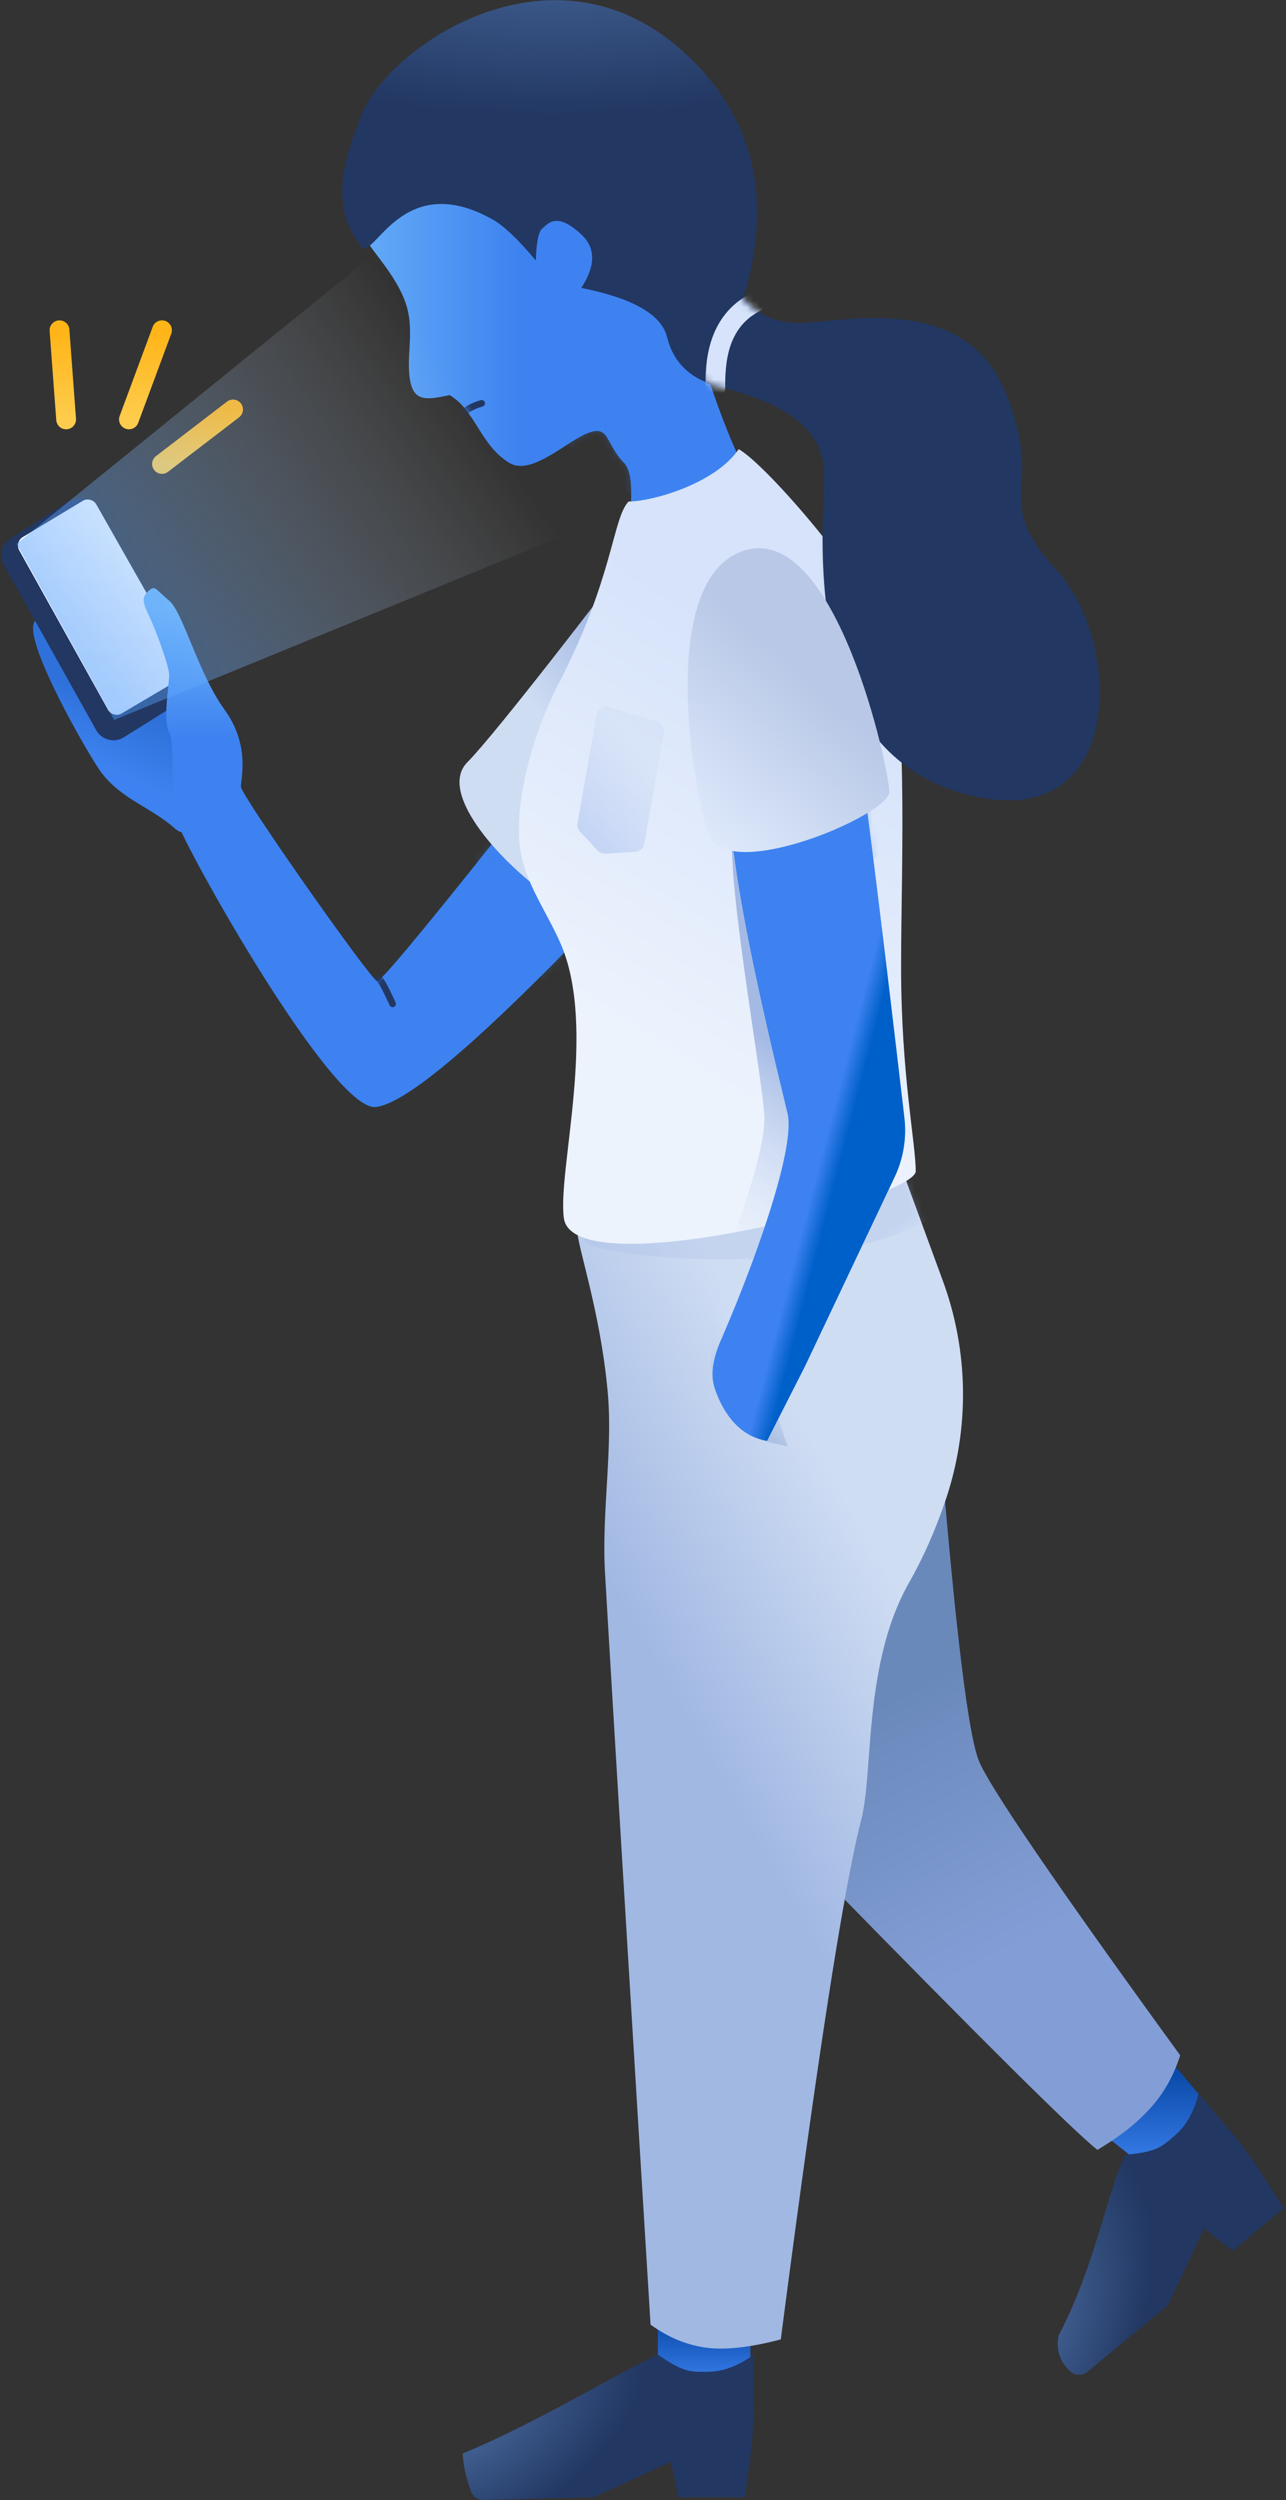 <svg xmlns="http://www.w3.org/2000/svg" xmlns:xlink="http://www.w3.org/1999/xlink" width="195" height="379" viewBox="0 0 195 379">
    <rect x="0" y="0" width="195" height="379" fill="#333333" stroke="none"/>
    <defs>
        <linearGradient id="a" x1="50%" x2="50%" y1="0%" y2="100%">
            <stop offset="0%" stop-color="#003F9B"/>
            <stop offset="100%" stop-color="#3D82F0"/>
        </linearGradient>
        <linearGradient id="b" x1="50%" x2="50%" y1="0%" y2="100%">
            <stop offset="0%" stop-color="#003F9B"/>
            <stop offset="100%" stop-color="#3D82F0"/>
        </linearGradient>
        <linearGradient id="c" x1="40.708%" x2="53.063%" y1="28.846%" y2="71.337%">
            <stop offset="0%" stop-color="#6A89BB"/>
            <stop offset="100%" stop-color="#839ED6"/>
        </linearGradient>
        <linearGradient id="e" x1="67.923%" x2="50%" y1="27.714%" y2="59.286%">
            <stop offset="0%" stop-color="#CFDDF3"/>
            <stop offset="100%" stop-color="#A1B8E3"/>
        </linearGradient>
        <path id="d" d="M.32 10.874c0 2.308 3.524 12.311 4.615 24.53.769 8.604-.933 18.306-.423 27.192.822 14.338 3.126 52.365 6.91 114.082 2.581 1.882 5.326 3.04 8.235 3.472 2.91.432 6.747.024 11.513-1.224 5.479-42.193 9.542-68.444 12.19-78.755 1.913-7.446.274-23.686 7.296-36.04 2.039-3.585 3.834-7.617 5.386-12.094a50 50 0 0 0-.3-33.6L49.002.067C16.547 4.649.32 8.252.32 10.874z"/>
        <linearGradient id="f" x1="89.265%" x2="79.854%" y1="51.697%" y2="48.758%">
            <stop offset="0%" stop-color="#CFDDF3" stop-opacity=".478"/>
            <stop offset="100%" stop-color="#A1B8E3"/>
        </linearGradient>
        <linearGradient id="h" x1="62.376%" x2="50%" y1="45.116%" y2="88.615%">
            <stop offset="0%" stop-color="#CFDDF3" stop-opacity=".174"/>
            <stop offset="100%" stop-color="#5477B8"/>
        </linearGradient>
        <radialGradient id="i" cx="100%" r="74.649%" fx="100%" fy="50%" gradientTransform="matrix(-.252 .872 -.83 -.906 1.667 .081)">
            <stop offset="0%" stop-color="#47689B"/>
            <stop offset="100%" stop-color="#223762"/>
        </radialGradient>
        <radialGradient id="j" cx="100%" r="75.182%" fx="100%" fy="50%" gradientTransform="matrix(-.25 .866 -.8 -.926 1.65 .097)">
            <stop offset="0%" stop-color="#47689B"/>
            <stop offset="100%" stop-color="#223762"/>
        </radialGradient>
        <linearGradient id="l" x1="-12.942%" x2="41.834%" y1="66.139%" y2="66.139%">
            <stop offset="0%" stop-color="#70B8F9"/>
            <stop offset="100%" stop-color="#3D82F0"/>
        </linearGradient>
        <path id="k" d="M.44 15.752c.517 1.617 5.129 5.941 6.253 10.787.668 2.882.164 5.77.164 7.996 0 5.967 1.977 5.74 6.18 4.836 3.934 2.328 4.619 7.543 9.014 10.255 4.395 2.713 11.987-7.1 14.492-4.304.818.914 1.287 2.66 2.926 4.304 1.138 1.142 1.397 4.183.777 9.122C50.172 57.295 55.7 53.92 56.83 48.625 55 44.94 50.762 33.491 50.762 30.367c0-3.124 7-15.04-12.078-26.603C19.604-7.798-.385 13.174.44 15.752z"/>
        <linearGradient id="n" x1="62.073%" x2="55.49%" y1="50%" y2="72.78%">
            <stop offset="0%" stop-color="#2F71DA"/>
            <stop offset="100%" stop-color="#3D82F0"/>
        </linearGradient>
        <linearGradient id="o" x1="50%" x2="50%" y1="100%" y2="0%">
            <stop offset="0%" stop-color="#EDF3FD"/>
            <stop offset="100%" stop-color="#FFF"/>
        </linearGradient>
        <linearGradient id="q" x1="9.159%" x2="9.159%" y1="3.89%" y2="28.683%">
            <stop offset="0%" stop-color="#70B8F9"/>
            <stop offset="100%" stop-color="#3D82F0"/>
        </linearGradient>
        <path id="p" d="M53.744 37.94C42.248 52.395 36.214 59.623 35.64 59.623c-.86 0-20.663-28.185-20.663-29.472 0-1.287 1.412-6.333-2.506-11.716C8.55 13.052 6.159 3.623 4.097 1.945 2.035.265 2.02-.466.984.443c-1.037.908-.97 1.686 0 3.669s3.113 7.68 3.113 9.147c0 1.467-.992 6.691 0 8.68.992 1.99.044 9.73 1.275 13.675 1.232 3.943 23.555 43.953 30.105 43.094 4.367-.573 14.263-8.77 29.69-24.591 2.388-6.973 1.622-11.763-2.299-14.37-3.92-2.609-6.962-3.211-9.124-1.808z"/>
        <linearGradient id="s" x1="35.441%" x2="58.769%" y1="45.316%" y2="16.957%">
            <stop offset="0%" stop-color="#CFDDF3"/>
            <stop offset="100%" stop-color="#A1B8E3"/>
        </linearGradient>
        <linearGradient id="t" x1="40.201%" x2="55.303%" y1="73.265%" y2="21.608%">
            <stop offset="0%" stop-color="#EDF3FD"/>
            <stop offset="100%" stop-color="#D6E3FA"/>
        </linearGradient>
        <linearGradient id="u" x1="45.508%" x2="55.091%" y1="107.033%" y2="58.252%">
            <stop offset="0%" stop-color="#D1DEF3" stop-opacity=".126"/>
            <stop offset="100%" stop-color="#A4BAE4"/>
        </linearGradient>
        <radialGradient id="v" cy="0%" r="40.916%" fx="50%" fy="0%" gradientTransform="matrix(0 1 -2.462 0 .5 -.5)">
            <stop offset="0%" stop-color="#47689B"/>
            <stop offset="100%" stop-color="#223762"/>
        </radialGradient>
        <path id="w" d="M5.45.596c0 1.579 3.516 6.322 9.813 6.322 6.297 0 25.143-4.893 31.39 10.403 6.248 15.297-2.376 16.016 7.801 27.065C64.631 55.435 65.02 85.347 40.141 78.194 15.263 71.04 19.184 38.526 19.184 29.85c0-8.675-9.35-11.776-17.74-13.732C-3.13 6.918 5.45-.982 5.45.596z"/>
        <linearGradient id="z" x1="53.564%" x2="48.149%" y1="76.341%" y2="70.935%">
            <stop offset="0%" stop-color="#0060C9"/>
            <stop offset="100%" stop-color="#3D82F0"/>
        </linearGradient>
        <path id="y" d="M11.639 60.144C10.09 53.527 1.127 18.137 3.175 9.261 5.222.385 20.98-3.925 22.629 6.573c1.045 6.652 3.29 24.732 6.735 54.241a16.5 16.5 0 0 1-1.478 8.979L14.3 98.466l-5.76 11.327c-3.577-.596-6.199-3.179-7.865-7.748-.816-2.235-.31-4.828.855-7.505 5.012-11.513 11.365-29.026 10.109-34.396z"/>
        <linearGradient id="B" x1="43.303%" x2="77.383%" y1="108.716%" y2="50%">
            <stop offset="0%" stop-color="#E3EDFE"/>
            <stop offset="100%" stop-color="#B8C8E6"/>
        </linearGradient>
        <linearGradient id="C" x1="77.291%" x2="50%" y1="30.426%" y2="100%">
            <stop offset="0%" stop-color="#D2DFF5" stop-opacity=".543"/>
            <stop offset="100%" stop-color="#C5D5F5"/>
        </linearGradient>
        <linearGradient id="D" x1="50%" x2="50%" y1="0%" y2="100%">
            <stop offset="0%" stop-color="#FFB417"/>
            <stop offset="100%" stop-color="#FECC4C"/>
        </linearGradient>
        <linearGradient id="E" x1="50%" x2="50%" y1="0%" y2="100%">
            <stop offset="0%" stop-color="#FFB417"/>
            <stop offset="100%" stop-color="#FECC4C"/>
        </linearGradient>
        <linearGradient id="F" x1="50%" x2="50%" y1="0%" y2="100%">
            <stop offset="0%" stop-color="#FFB417"/>
            <stop offset="100%" stop-color="#FECC4C"/>
        </linearGradient>
        <linearGradient id="G" x1="71.03%" x2="7.462%" y1="44.655%" y2="81.404%">
            <stop offset="0%" stop-color="#FFF" stop-opacity="0"/>
            <stop offset="100%" stop-color="#4C9CFE"/>
        </linearGradient>
    </defs>
    <g fill="none" fill-rule="evenodd">
        <path fill="url(#a)" d="M99.754 358.735v-8.773h14.036v10.75l-9.407 1.266z"/>
        <path fill="url(#b)" d="M174.796 329.435l-7.369-5.795 9.25-12.23 6.791 8.128z"/>
        <path fill="url(#c)" d="M142.806 221.793c2.188 26.188 4.058 41.226 5.61 45.114 1.55 3.887 11.73 18.782 30.54 44.685-.97 3.064-2.463 5.715-4.478 7.952-2.841 3.155-5.794 4.977-8.069 6.386-3.685-2.93-17.543-16.686-41.572-41.268-2.03-13.445-2.03-23.85 0-31.212 2.03-7.363 8.02-17.916 17.969-31.657z"/>
        <g transform="translate(87.223 175.732)">
            <mask id="g" fill="#fff">
                <use xlink:href="#d"/>
            </mask>
            <use fill="url(#e)" xlink:href="#d"/>
            <path fill="url(#f)" d="M3.035 13.29c7.987 2.402 37.828 3.9 50.955-4.428 8.752-5.551-2.065-7.423-32.45-5.616C3.878 8.34-2.29 11.688 3.035 13.29z" mask="url(#g)" opacity=".5" style="mix-blend-mode:multiply"/>
            <path fill="url(#h)" d="M32.183 43.532c-2.9-.687-5.567-.956-7.948-3.43a13.079 13.079 0 0 1-3.64-9.092c0-6.247.96-10.788 2.879-13.623" mask="url(#g)" opacity=".5" style="mix-blend-mode:multiply"/>
        </g>
        <path fill="url(#i)" d="M152.91 349.955c-.907-5.907-1.36-10.382-1.359-13.422l.005-8.194c2.285 1.677 4.558 2.54 6.818 2.586 2.987.062 3.892-.002 7.714-2.595 5.674 2.551 14.418 10.027 25.297 14.476 1.713 1.352 2.439 3.112 2.178 5.28a2 2 0 0 1-1.974 1.762l-15.828.093-11.667-5.367-1.152 5.375-10.031.006z" transform="scale(-1 1) rotate(40 0 -135.025)"/>
        <path fill="url(#j)" d="M71.547 378.577c-.912-5.905-1.368-10.377-1.368-13.417v-8.19c2.287 1.679 4.561 2.542 6.823 2.59 2.989.064 3.894 0 7.717-2.59 5.677 2.554 18.685 10.519 29.573 14.973 0 1.482-.41 3.389-1.228 5.72a2 2 0 0 1-1.938 1.336l-16.717-.422-11.676-5.372-1.15 5.372H71.547z" transform="matrix(-1 0 0 1 184.47 0)"/>
        <g transform="translate(55.14 20.527)">
            <mask id="m" fill="#fff">
                <use xlink:href="#k"/>
            </mask>
            <use fill="url(#l)" xlink:href="#k"/>
            <path fill="#3D82F0" d="M31.706 46.445c2.967-2.252 6.936-9.745 6.936-10.323 0-.386.695 5.7 2.086 18.255-7.992-3.786-11-6.43-9.022-7.932z" mask="url(#m)" opacity=".5" style="mix-blend-mode:multiply"/>
            <path stroke="#223762" stroke-linecap="round" d="M13.704 44.028c.763-1.758 2.072-2.8 4.193-3.41" mask="url(#m)"/>
        </g>
        <path fill="url(#n)" d="M26.48 125.565c-3.863-3.402-8.643-4.568-11.644-9.214-3.001-4.645-11.718-20.26-9.451-22.277 2.266-2.018 7.94-7.46 10.08-7.46 2.14 0 6.076 8.253 8.032 12.008 1.957 3.754 5.252 11.757 5.252 15.06 0 3.303 1.593 15.284-2.27 11.883z"/>
        <path fill="#223762" d="M1.588 81.645l8.654-5.52a3.5 3.5 0 0 1 4.926 1.221l13.952 24.562a3 3 0 0 1-1.014 4.023l-9.308 5.838a3 3 0 0 1-4.212-1.078L.583 85.638a3 3 0 0 1 1.005-3.993z"/>
        <path fill="url(#o)" d="M3.45 6.319L12.53.84a1.5 1.5 0 0 1 2.08.544L28.308 25.52a1.5 1.5 0 0 1-.542 2.032l-9.314 5.504a1.5 1.5 0 0 1-2.073-.56L2.915 8.332A1.5 1.5 0 0 1 3.45 6.32z" transform="translate(0 75.1)"/>
        <g transform="translate(21.555 89.118)">
            <mask id="r" fill="#fff">
                <use xlink:href="#p"/>
            </mask>
            <use fill="url(#q)" xlink:href="#p"/>
            <path fill="#3D82F0" d="M49.139 39.311c3.52 4.36 6.767 8.052 9.741 11.076 2.544 6.562.6 11.42 2.544 10.743 1.944-.678 5.67-18.988 3.807-21.819-.786-1.194-6.47-6.012-10.813-5.229-1.678.303-3.438 2.046-5.28 5.23z" mask="url(#r)" opacity=".5" style="mix-blend-mode:multiply"/>
            <path stroke="#223762" stroke-linecap="round" d="M35.751 59.032c.605.52 1.495 2.458 2.226 4.038" mask="url(#r)"/>
        </g>
        <path fill="url(#s)" d="M82.955 135.679c-7.654-5.51-16.526-15.636-12.09-20.117 4.436-4.481 21.195-26.377 24.656-30.959 3.46-4.582 7.936 24.143 3.146 30.959-4.79 6.815-9.182 14.467-15.712 20.117z"/>
        <path fill="url(#t)" d="M85.504 184.69c-1.003-7.138 5.112-28.764-.486-41.618-2.411-5.536-6.07-10.006-6.314-16.197-.335-8.557 3.574-18.577 5.797-22.832 8.54-16.343 8.341-25.426 10.813-28.013 3.574 0 13.167-2.703 16.692-7.94 3.953 2.208 17.652 17.936 21.802 26.693 4.15 8.756 2.827 35.7 2.827 51.835 0 16.135 2.22 26.749 2.22 30.934 0 4.185-51.893 17.521-53.351 7.137z"/>
        <path fill="url(#u)" d="M111.448 186.762c2.973-8.214 4.46-13.95 4.46-17.21 0-4.89-6.69-40.755-4.46-44.757 1.486-2.668 7.07 9.533 16.748 36.603-4.117 11.376-6.86 18.386-8.228 21.03-1.368 2.643-4.208 4.088-8.52 4.334z" style="mix-blend-mode:multiply"/>
        <path fill="url(#v)" d="M74.48 33.151c-13.417-7.367-17.668 6.048-19.63 4.343-5.181-6.522-2.445-13.937 0-20.131 4.112-10.419 29.259-27.61 49.08-9.24 13.214 12.246 14.372 28.897 3.475 49.954-3.327-1.245-5.413-3.572-6.257-6.98-.845-3.408-5.178-5.891-13-7.45 2.192-3.364 2.192-6.067 0-8.109-3.29-3.062-4.717-2.07-5.73-1.047-.698.333-1.087 2.002-1.166 5.006-2.786-3.338-5.044-5.453-6.772-6.346z"/>
        <g transform="translate(105.77 42.055)">
            <mask id="x" fill="#fff">
                <use xlink:href="#w"/>
            </mask>
            <use fill="#223762" xlink:href="#w"/>
            <path fill="#223762" d="M1.827 15.404c6.702-1.855 21.356-1.772 25.657 6.517 4.3 8.289 11.412 45.711-4.416 47.32C7.24 70.85-4.876 17.259 1.827 15.404z" mask="url(#x)" opacity=".3" style="mix-blend-mode:multiply"/>
            <path stroke="#D6E3FA" stroke-linecap="round" stroke-linejoin="round" stroke-width="3" d="M2.69 16.772c0-3.655.186-9.928 6.033-12.995" mask="url(#x)"/>
        </g>
        <g transform="translate(107.775 108.643)">
            <mask id="A" fill="#fff">
                <use xlink:href="#y"/>
            </mask>
            <use fill="url(#z)" xlink:href="#y"/>
            <path fill="#3D82F0" d="M4.206 21.046c6.098 1.382 16.991 2.077 21.754 0 3.174-1.386 2.673-4.224-1.506-8.514C6.89 17.286.14 20.124 4.206 21.046z" mask="url(#A)" opacity=".5" style="mix-blend-mode:multiply"/>
        </g>
        <path fill="url(#B)" d="M107.391 126.377c-2.664-7.801-7.626-39.545 5.911-43.034 13.537-3.49 21.542 33.262 21.542 36.723 0 3.462-24.788 14.112-27.453 6.31z"/>
        <path fill="url(#C)" d="M90.403 107.651l7.526.88a1.5 1.5 0 0 1 1.326 1.49l-.004 17.1a1.5 1.5 0 0 1-1.15 1.458l-4.38 1.053a1.5 1.5 0 0 1-1.253-.26l-3.145-2.366a1.5 1.5 0 0 1-.598-1.199l.003-16.666a1.5 1.5 0 0 1 1.675-1.49z" transform="rotate(10 93.99 118.657)"/>
        <g stroke-linecap="round" stroke-width="3">
            <path stroke="url(#D)" d="M1.003 13.518L0 0" transform="translate(9.023 50.066)"/>
            <path stroke="url(#E)" d="M10.527 13.518L15.54 0" transform="translate(9.023 50.066)"/>
            <path stroke="url(#F)" d="M15.54 20.27l10.777-8.262" transform="translate(9.023 50.066)"/>
        </g>
        <path fill="url(#G)" d="M2.506 82.445l70.867-57.412 27.384 49.87-83.454 34.241z" opacity=".461"/>
    </g>
</svg>
